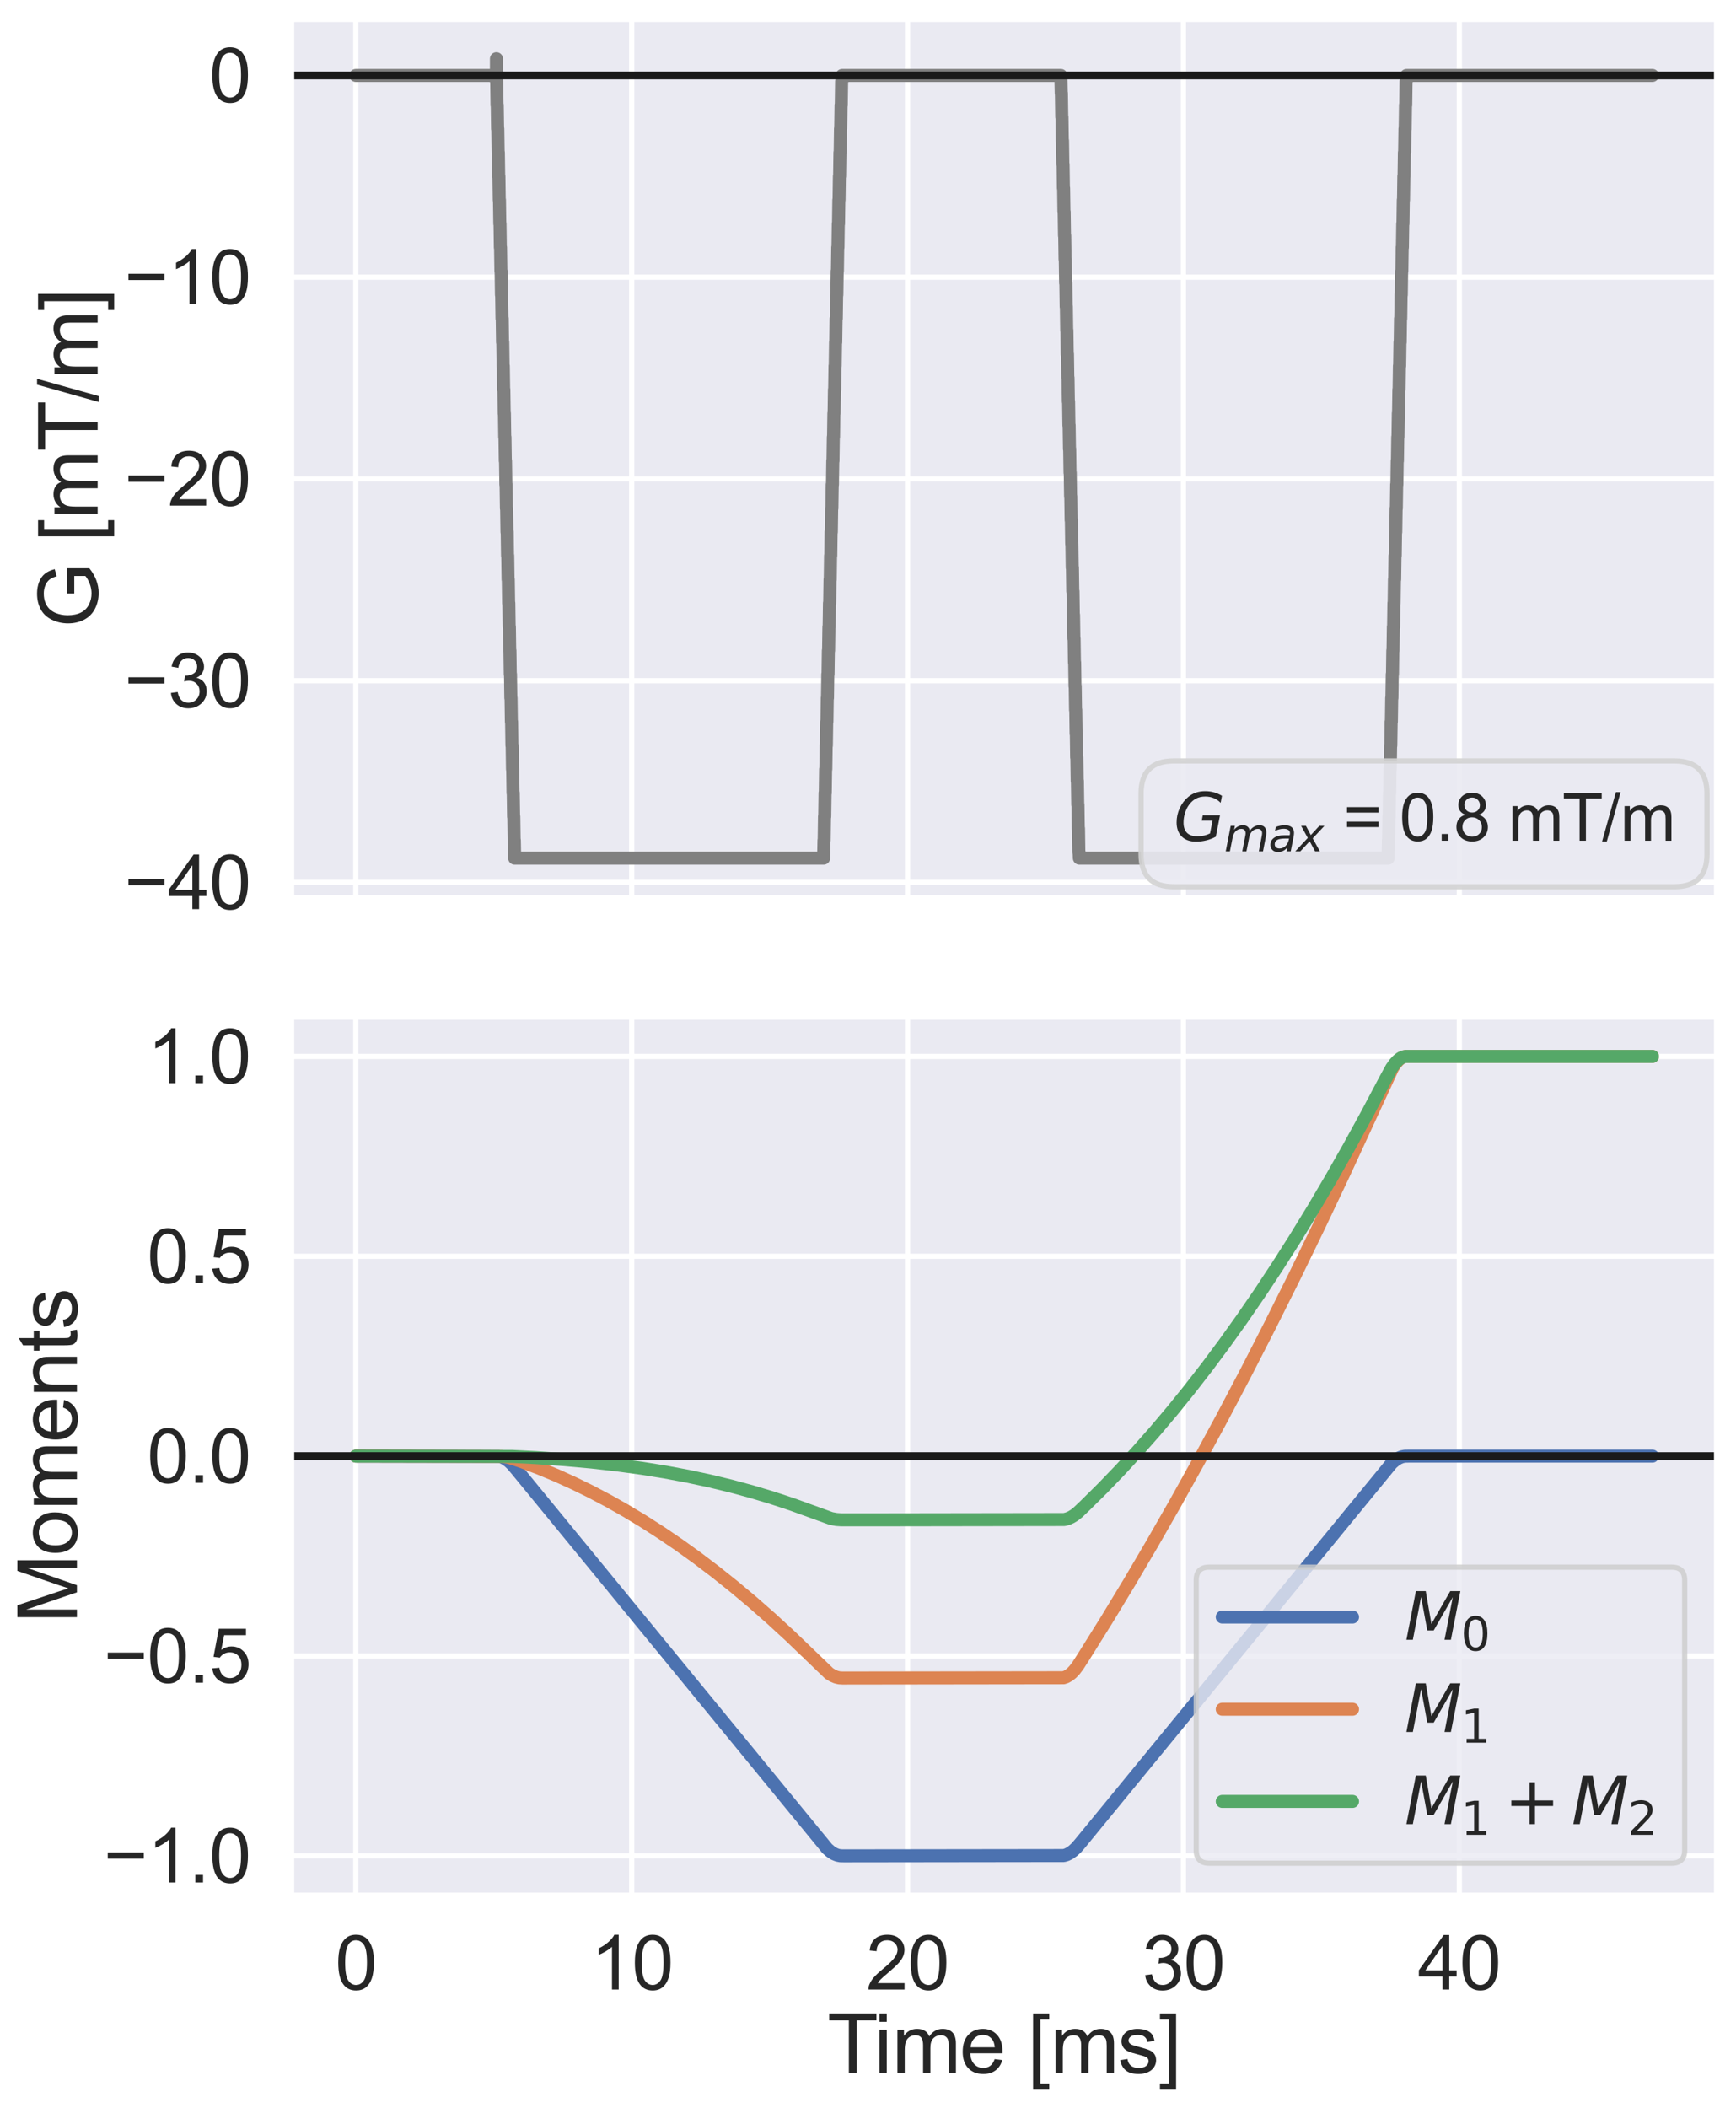 <?xml version="1.0" encoding="utf-8" standalone="no"?>
<!DOCTYPE svg PUBLIC "-//W3C//DTD SVG 1.1//EN"
  "http://www.w3.org/Graphics/SVG/1.1/DTD/svg11.dtd">
<svg xmlns:xlink="http://www.w3.org/1999/xlink" width="666.375pt" height="808.697pt" viewBox="0 0 666.375 808.697" xmlns="http://www.w3.org/2000/svg" version="1.1">
 <defs>
  <style type="text/css">*{stroke-linejoin: round; stroke-linecap: butt}</style>
 </defs>
 <g id="figure_1">
  <g id="patch_1">
   <path d="M 0 808.697 
L 666.375 808.697 
L 666.375 0 
L 0 0 
z
" style="fill: #ffffff"/>
  </g>
  <g id="axes_1">
   <g id="patch_2">
    <path d="M 111.692 344.552 
L 659.175 344.552 
L 659.175 7.2 
L 111.692 7.2 
z
" style="fill: #eaeaf2"/>
   </g>
   <g id="matplotlib.axis_1">
    <g id="xtick_1">
     <g id="line2d_1">
      <path d="M 136.577 344.552 
L 136.577 7.2 
" clip-path="url(#ped7abd6f7b)" style="fill: none; stroke: #ffffff; stroke-width: 2; stroke-linecap: round"/>
     </g>
    </g>
    <g id="xtick_2">
     <g id="line2d_2">
      <path d="M 242.476 344.552 
L 242.476 7.2 
" clip-path="url(#ped7abd6f7b)" style="fill: none; stroke: #ffffff; stroke-width: 2; stroke-linecap: round"/>
     </g>
    </g>
    <g id="xtick_3">
     <g id="line2d_3">
      <path d="M 348.374 344.552 
L 348.374 7.2 
" clip-path="url(#ped7abd6f7b)" style="fill: none; stroke: #ffffff; stroke-width: 2; stroke-linecap: round"/>
     </g>
    </g>
    <g id="xtick_4">
     <g id="line2d_4">
      <path d="M 454.272 344.552 
L 454.272 7.2 
" clip-path="url(#ped7abd6f7b)" style="fill: none; stroke: #ffffff; stroke-width: 2; stroke-linecap: round"/>
     </g>
    </g>
    <g id="xtick_5">
     <g id="line2d_5">
      <path d="M 560.171 344.552 
L 560.171 7.2 
" clip-path="url(#ped7abd6f7b)" style="fill: none; stroke: #ffffff; stroke-width: 2; stroke-linecap: round"/>
     </g>
    </g>
   </g>
   <g id="matplotlib.axis_2">
    <g id="ytick_1">
     <g id="line2d_6">
      <path d="M 111.692 338.531 
L 659.175 338.531 
" clip-path="url(#ped7abd6f7b)" style="fill: none; stroke: #ffffff; stroke-width: 2; stroke-linecap: round"/>
     </g>
     <g id="text_1">
      <!-- −40 -->
      <g style="fill: #262626" transform="translate(47.679 348.767) scale(0.286 -0.286)">
       <defs>
        <path id="ArialMT-2212" d="M 3381 1997 
L 356 1997 
L 356 2522 
L 3381 2522 
L 3381 1997 
z
" transform="scale(0.016)"/>
        <path id="ArialMT-34" d="M 2069 0 
L 2069 1097 
L 81 1097 
L 81 1613 
L 2172 4581 
L 2631 4581 
L 2631 1613 
L 3250 1613 
L 3250 1097 
L 2631 1097 
L 2631 0 
L 2069 0 
z
M 2069 1613 
L 2069 3678 
L 634 1613 
L 2069 1613 
z
" transform="scale(0.016)"/>
        <path id="ArialMT-30" d="M 266 2259 
Q 266 3072 433 3567 
Q 600 4063 929 4331 
Q 1259 4600 1759 4600 
Q 2128 4600 2406 4451 
Q 2684 4303 2865 4023 
Q 3047 3744 3150 3342 
Q 3253 2941 3253 2259 
Q 3253 1453 3087 958 
Q 2922 463 2592 192 
Q 2263 -78 1759 -78 
Q 1097 -78 719 397 
Q 266 969 266 2259 
z
M 844 2259 
Q 844 1131 1108 757 
Q 1372 384 1759 384 
Q 2147 384 2411 759 
Q 2675 1134 2675 2259 
Q 2675 3391 2411 3762 
Q 2147 4134 1753 4134 
Q 1366 4134 1134 3806 
Q 844 3388 844 2259 
z
" transform="scale(0.016)"/>
       </defs>
       <use xlink:href="#ArialMT-2212"/>
       <use xlink:href="#ArialMT-34" x="58.398"/>
       <use xlink:href="#ArialMT-30" x="114.014"/>
      </g>
     </g>
    </g>
    <g id="ytick_2">
     <g id="line2d_7">
      <path d="M 111.692 261.135 
L 659.175 261.135 
" clip-path="url(#ped7abd6f7b)" style="fill: none; stroke: #ffffff; stroke-width: 2; stroke-linecap: round"/>
     </g>
     <g id="text_2">
      <!-- −30 -->
      <g style="fill: #262626" transform="translate(47.679 271.37) scale(0.286 -0.286)">
       <defs>
        <path id="ArialMT-33" d="M 269 1209 
L 831 1284 
Q 928 806 1161 595 
Q 1394 384 1728 384 
Q 2125 384 2398 659 
Q 2672 934 2672 1341 
Q 2672 1728 2419 1979 
Q 2166 2231 1775 2231 
Q 1616 2231 1378 2169 
L 1441 2663 
Q 1497 2656 1531 2656 
Q 1891 2656 2178 2843 
Q 2466 3031 2466 3422 
Q 2466 3731 2256 3934 
Q 2047 4138 1716 4138 
Q 1388 4138 1169 3931 
Q 950 3725 888 3313 
L 325 3413 
Q 428 3978 793 4289 
Q 1159 4600 1703 4600 
Q 2078 4600 2393 4439 
Q 2709 4278 2876 4000 
Q 3044 3722 3044 3409 
Q 3044 3113 2884 2869 
Q 2725 2625 2413 2481 
Q 2819 2388 3044 2092 
Q 3269 1797 3269 1353 
Q 3269 753 2831 336 
Q 2394 -81 1725 -81 
Q 1122 -81 723 278 
Q 325 638 269 1209 
z
" transform="scale(0.016)"/>
       </defs>
       <use xlink:href="#ArialMT-2212"/>
       <use xlink:href="#ArialMT-33" x="58.398"/>
       <use xlink:href="#ArialMT-30" x="114.014"/>
      </g>
     </g>
    </g>
    <g id="ytick_3">
     <g id="line2d_8">
      <path d="M 111.692 183.738 
L 659.175 183.738 
" clip-path="url(#ped7abd6f7b)" style="fill: none; stroke: #ffffff; stroke-width: 2; stroke-linecap: round"/>
     </g>
     <g id="text_3">
      <!-- −20 -->
      <g style="fill: #262626" transform="translate(47.679 193.974) scale(0.286 -0.286)">
       <defs>
        <path id="ArialMT-32" d="M 3222 541 
L 3222 0 
L 194 0 
Q 188 203 259 391 
Q 375 700 629 1000 
Q 884 1300 1366 1694 
Q 2113 2306 2375 2664 
Q 2638 3022 2638 3341 
Q 2638 3675 2398 3904 
Q 2159 4134 1775 4134 
Q 1369 4134 1125 3890 
Q 881 3647 878 3216 
L 300 3275 
Q 359 3922 746 4261 
Q 1134 4600 1788 4600 
Q 2447 4600 2831 4234 
Q 3216 3869 3216 3328 
Q 3216 3053 3103 2787 
Q 2991 2522 2730 2228 
Q 2469 1934 1863 1422 
Q 1356 997 1212 845 
Q 1069 694 975 541 
L 3222 541 
z
" transform="scale(0.016)"/>
       </defs>
       <use xlink:href="#ArialMT-2212"/>
       <use xlink:href="#ArialMT-32" x="58.398"/>
       <use xlink:href="#ArialMT-30" x="114.014"/>
      </g>
     </g>
    </g>
    <g id="ytick_4">
     <g id="line2d_9">
      <path d="M 111.692 106.342 
L 659.175 106.342 
" clip-path="url(#ped7abd6f7b)" style="fill: none; stroke: #ffffff; stroke-width: 2; stroke-linecap: round"/>
     </g>
     <g id="text_4">
      <!-- −10 -->
      <g style="fill: #262626" transform="translate(47.679 116.578) scale(0.286 -0.286)">
       <defs>
        <path id="ArialMT-31" d="M 2384 0 
L 1822 0 
L 1822 3584 
Q 1619 3391 1289 3197 
Q 959 3003 697 2906 
L 697 3450 
Q 1169 3672 1522 3987 
Q 1875 4303 2022 4600 
L 2384 4600 
L 2384 0 
z
" transform="scale(0.016)"/>
       </defs>
       <use xlink:href="#ArialMT-2212"/>
       <use xlink:href="#ArialMT-31" x="58.398"/>
       <use xlink:href="#ArialMT-30" x="114.014"/>
      </g>
     </g>
    </g>
    <g id="ytick_5">
     <g id="line2d_10">
      <path d="M 111.692 28.946 
L 659.175 28.946 
" clip-path="url(#ped7abd6f7b)" style="fill: none; stroke: #ffffff; stroke-width: 2; stroke-linecap: round"/>
     </g>
     <g id="text_5">
      <!-- 0 -->
      <g style="fill: #262626" transform="translate(80.287 39.182) scale(0.286 -0.286)">
       <use xlink:href="#ArialMT-30"/>
      </g>
     </g>
    </g>
    <g id="text_6">
     <!-- G [mT/m] -->
     <g style="fill: #262626" transform="translate(37.478 240.862) rotate(-90) scale(0.312 -0.312)">
      <defs>
       <path id="ArialMT-47" d="M 2638 1797 
L 2638 2334 
L 4578 2338 
L 4578 638 
Q 4131 281 3656 101 
Q 3181 -78 2681 -78 
Q 2006 -78 1454 211 
Q 903 500 622 1047 
Q 341 1594 341 2269 
Q 341 2938 620 3517 
Q 900 4097 1425 4378 
Q 1950 4659 2634 4659 
Q 3131 4659 3532 4498 
Q 3934 4338 4162 4050 
Q 4391 3763 4509 3300 
L 3963 3150 
Q 3859 3500 3706 3700 
Q 3553 3900 3268 4020 
Q 2984 4141 2638 4141 
Q 2222 4141 1919 4014 
Q 1616 3888 1430 3681 
Q 1244 3475 1141 3228 
Q 966 2803 966 2306 
Q 966 1694 1177 1281 
Q 1388 869 1791 669 
Q 2194 469 2647 469 
Q 3041 469 3416 620 
Q 3791 772 3984 944 
L 3984 1797 
L 2638 1797 
z
" transform="scale(0.016)"/>
       <path id="ArialMT-20" transform="scale(0.016)"/>
       <path id="ArialMT-5b" d="M 434 -1272 
L 434 4581 
L 1675 4581 
L 1675 4116 
L 997 4116 
L 997 -806 
L 1675 -806 
L 1675 -1272 
L 434 -1272 
z
" transform="scale(0.016)"/>
       <path id="ArialMT-6d" d="M 422 0 
L 422 3319 
L 925 3319 
L 925 2853 
Q 1081 3097 1340 3245 
Q 1600 3394 1931 3394 
Q 2300 3394 2536 3241 
Q 2772 3088 2869 2813 
Q 3263 3394 3894 3394 
Q 4388 3394 4653 3120 
Q 4919 2847 4919 2278 
L 4919 0 
L 4359 0 
L 4359 2091 
Q 4359 2428 4304 2576 
Q 4250 2725 4106 2815 
Q 3963 2906 3769 2906 
Q 3419 2906 3187 2673 
Q 2956 2441 2956 1928 
L 2956 0 
L 2394 0 
L 2394 2156 
Q 2394 2531 2256 2718 
Q 2119 2906 1806 2906 
Q 1569 2906 1367 2781 
Q 1166 2656 1075 2415 
Q 984 2175 984 1722 
L 984 0 
L 422 0 
z
" transform="scale(0.016)"/>
       <path id="ArialMT-54" d="M 1659 0 
L 1659 4041 
L 150 4041 
L 150 4581 
L 3781 4581 
L 3781 4041 
L 2266 4041 
L 2266 0 
L 1659 0 
z
" transform="scale(0.016)"/>
       <path id="ArialMT-2f" d="M 0 -78 
L 1328 4659 
L 1778 4659 
L 453 -78 
L 0 -78 
z
" transform="scale(0.016)"/>
       <path id="ArialMT-5d" d="M 1363 -1272 
L 122 -1272 
L 122 -806 
L 800 -806 
L 800 4116 
L 122 4116 
L 122 4581 
L 1363 4581 
L 1363 -1272 
z
" transform="scale(0.016)"/>
      </defs>
      <use xlink:href="#ArialMT-47"/>
      <use xlink:href="#ArialMT-20" x="77.783"/>
      <use xlink:href="#ArialMT-5b" x="105.566"/>
      <use xlink:href="#ArialMT-6d" x="133.35"/>
      <use xlink:href="#ArialMT-54" x="216.65"/>
      <use xlink:href="#ArialMT-2f" x="277.734"/>
      <use xlink:href="#ArialMT-6d" x="305.518"/>
      <use xlink:href="#ArialMT-5d" x="388.818"/>
     </g>
    </g>
   </g>
   <g id="line2d_11">
    <path d="M 136.577 28.946 
L 190.543 28.946 
L 190.554 22.534 
L 190.564 31.221 
L 190.649 31.221 
L 190.659 31.221 
L 190.787 40.32 
L 190.871 40.32 
L 190.998 49.419 
L 191.083 49.419 
L 191.21 58.518 
L 191.295 58.518 
L 191.422 67.617 
L 191.507 67.617 
L 191.634 76.717 
L 191.718 76.717 
L 191.846 85.816 
L 191.93 85.816 
L 192.057 94.915 
L 192.142 94.915 
L 192.269 104.014 
L 192.354 104.014 
L 192.481 113.113 
L 192.566 113.113 
L 192.693 122.212 
L 192.777 122.212 
L 192.905 131.311 
L 192.989 131.311 
L 193.116 140.411 
L 193.201 140.411 
L 193.328 149.51 
L 193.413 149.51 
L 193.54 158.609 
L 193.625 158.609 
L 193.752 167.708 
L 193.836 167.708 
L 193.963 176.807 
L 194.048 176.807 
L 194.175 185.906 
L 194.26 185.906 
L 194.387 195.005 
L 194.472 195.005 
L 194.599 204.105 
L 194.684 204.105 
L 194.811 213.204 
L 194.895 213.204 
L 195.022 222.303 
L 195.107 222.303 
L 195.234 231.402 
L 195.319 231.402 
L 195.446 240.501 
L 195.531 240.501 
L 195.658 249.6 
L 195.743 249.6 
L 195.87 258.7 
L 195.954 258.7 
L 196.081 267.799 
L 196.166 267.799 
L 196.293 276.898 
L 196.378 276.898 
L 196.505 285.997 
L 196.59 285.997 
L 196.717 295.096 
L 196.802 295.096 
L 196.929 304.195 
L 197.013 304.195 
L 197.14 313.294 
L 197.225 313.294 
L 197.352 322.394 
L 197.437 322.394 
L 197.553 329.218 
L 316.149 329.218 
L 316.287 322.394 
L 316.361 322.394 
L 316.488 313.294 
L 316.573 313.294 
L 316.7 304.195 
L 316.784 304.195 
L 316.912 295.096 
L 316.996 295.096 
L 317.123 285.997 
L 317.208 285.997 
L 317.335 276.898 
L 317.42 276.898 
L 317.547 267.799 
L 317.632 267.799 
L 317.759 258.699 
L 317.843 258.699 
L 317.97 249.6 
L 318.055 249.6 
L 318.182 240.501 
L 318.267 240.501 
L 318.394 231.402 
L 318.479 231.402 
L 318.606 222.303 
L 318.691 222.303 
L 318.818 213.204 
L 318.902 213.204 
L 319.029 204.105 
L 319.114 204.105 
L 319.241 195.005 
L 319.326 195.005 
L 319.453 185.906 
L 319.538 185.906 
L 319.665 176.807 
L 319.75 176.807 
L 319.877 167.708 
L 319.961 167.708 
L 320.088 158.609 
L 320.173 158.609 
L 320.3 149.51 
L 320.385 149.51 
L 320.512 140.411 
L 320.597 140.411 
L 320.724 131.311 
L 320.809 131.311 
L 320.936 122.212 
L 321.02 122.212 
L 321.147 113.113 
L 321.232 113.113 
L 321.359 104.014 
L 321.444 104.014 
L 321.571 94.915 
L 321.656 94.915 
L 321.783 85.816 
L 321.868 85.816 
L 321.995 76.716 
L 322.079 76.716 
L 322.206 67.617 
L 322.291 67.617 
L 322.418 58.518 
L 322.503 58.518 
L 322.63 49.419 
L 322.715 49.419 
L 322.842 40.32 
L 322.927 40.32 
L 323.054 31.221 
L 323.138 31.221 
L 323.255 28.946 
L 407.222 28.946 
L 407.359 35.77 
L 407.433 35.77 
L 407.561 44.87 
L 407.645 44.87 
L 407.772 53.969 
L 407.857 53.969 
L 407.984 63.068 
L 408.069 63.068 
L 408.196 72.167 
L 408.281 72.167 
L 408.408 81.266 
L 408.492 81.266 
L 408.62 90.365 
L 408.704 90.365 
L 408.831 99.464 
L 408.916 99.464 
L 409.043 108.564 
L 409.128 108.564 
L 409.255 117.663 
L 409.34 117.663 
L 409.467 126.762 
L 409.551 126.762 
L 409.678 135.861 
L 409.763 135.861 
L 409.89 144.96 
L 409.975 144.96 
L 410.102 154.059 
L 410.187 154.059 
L 410.314 163.158 
L 410.399 163.158 
L 410.526 172.258 
L 410.61 172.258 
L 410.737 181.357 
L 410.822 181.357 
L 410.949 190.456 
L 411.034 190.456 
L 411.161 199.555 
L 411.246 199.555 
L 411.373 208.654 
L 411.458 208.654 
L 411.585 217.753 
L 411.669 217.753 
L 411.796 226.852 
L 411.881 226.852 
L 412.008 235.952 
L 412.093 235.952 
L 412.22 245.051 
L 412.305 245.051 
L 412.432 254.15 
L 412.517 254.15 
L 412.644 263.249 
L 412.728 263.249 
L 412.855 272.348 
L 412.94 272.348 
L 413.067 281.447 
L 413.152 281.447 
L 413.279 290.547 
L 413.364 290.547 
L 413.491 299.646 
L 413.576 299.646 
L 413.703 308.745 
L 413.787 308.745 
L 413.914 317.844 
L 413.999 317.844 
L 414.126 326.943 
L 414.211 326.943 
L 414.327 329.218 
L 532.817 329.218 
L 532.955 322.394 
L 533.029 322.394 
L 533.156 313.294 
L 533.241 313.294 
L 533.368 304.195 
L 533.453 304.195 
L 533.58 295.096 
L 533.664 295.096 
L 533.791 285.997 
L 533.876 285.997 
L 534.003 276.898 
L 534.088 276.898 
L 534.215 267.799 
L 534.3 267.799 
L 534.427 258.699 
L 534.512 258.699 
L 534.639 249.6 
L 534.723 249.6 
L 534.85 240.501 
L 534.935 240.501 
L 535.062 231.402 
L 535.147 231.402 
L 535.274 222.303 
L 535.359 222.303 
L 535.486 213.204 
L 535.57 213.204 
L 535.698 204.105 
L 535.782 204.105 
L 535.909 195.005 
L 535.994 195.005 
L 536.121 185.906 
L 536.206 185.906 
L 536.333 176.807 
L 536.418 176.807 
L 536.545 167.708 
L 536.629 167.708 
L 536.757 158.609 
L 536.841 158.609 
L 536.968 149.51 
L 537.053 149.51 
L 537.18 140.411 
L 537.265 140.411 
L 537.392 131.311 
L 537.477 131.311 
L 537.604 122.212 
L 537.688 122.212 
L 537.816 113.113 
L 537.9 113.113 
L 538.027 104.014 
L 538.112 104.014 
L 538.239 94.915 
L 538.324 94.915 
L 538.451 85.816 
L 538.536 85.816 
L 538.663 76.716 
L 538.747 76.716 
L 538.875 67.617 
L 538.959 67.617 
L 539.086 58.518 
L 539.171 58.518 
L 539.298 49.419 
L 539.383 49.419 
L 539.51 40.32 
L 539.595 40.32 
L 539.722 31.221 
L 539.796 31.221 
L 539.912 28.946 
L 634.289 28.946 
L 634.289 28.946 
" clip-path="url(#ped7abd6f7b)" style="fill: none; stroke: #808080; stroke-width: 5; stroke-linecap: round"/>
   </g>
   <g id="line2d_12">
    <path d="M 111.692 28.946 
L 659.175 28.946 
" clip-path="url(#ped7abd6f7b)" style="fill: none; stroke: #1a1a1a; stroke-width: 3; stroke-linecap: round"/>
   </g>
   <g id="patch_3">
    <path d="M 111.692 344.552 
L 111.692 7.2 
" style="fill: none; stroke: #ffffff; stroke-width: 2.5; stroke-linejoin: miter; stroke-linecap: square"/>
   </g>
   <g id="patch_4">
    <path d="M 659.175 344.552 
L 659.175 7.2 
" style="fill: none; stroke: #ffffff; stroke-width: 2.5; stroke-linejoin: miter; stroke-linecap: square"/>
   </g>
   <g id="patch_5">
    <path d="M 111.692 344.552 
L 659.175 344.552 
" style="fill: none; stroke: #ffffff; stroke-width: 2.5; stroke-linejoin: miter; stroke-linecap: square"/>
   </g>
   <g id="patch_6">
    <path d="M 111.692 7.2 
L 659.175 7.2 
" style="fill: none; stroke: #ffffff; stroke-width: 2.5; stroke-linejoin: miter; stroke-linecap: square"/>
   </g>
   <g id="text_7">
    <g id="patch_7">
     <path d="M 450.5 340.184 
L 642.75 340.184 
Q 655.25 340.184 655.25 327.684 
L 655.25 304.434 
Q 655.25 291.934 642.75 291.934 
L 450.5 291.934 
Q 438 291.934 438 304.434 
L 438 327.684 
Q 438 340.184 450.5 340.184 
z
" style="fill: #eaeaf2; opacity: 0.9; stroke: #d3d3d3; stroke-width: 2; stroke-linejoin: miter"/>
    </g>
    <!-- $G_{max}$ = 0.8 mT/m -->
    <g style="fill: #262626" transform="translate(450.5 322.716) scale(0.25 -0.25)">
     <defs>
      <path id="DejaVuSans-Oblique-47" d="M 3494 697 
L 3738 1919 
L 2700 1919 
L 2797 2438 
L 4453 2438 
L 4050 384 
Q 3634 156 3143 32 
Q 2653 -91 2156 -91 
Q 1278 -91 783 396 
Q 288 884 288 1753 
Q 288 2475 589 3126 
Q 891 3778 1422 4213 
Q 1756 4484 2153 4617 
Q 2550 4750 3034 4750 
Q 3472 4750 3873 4639 
Q 4275 4528 4641 4306 
L 4513 3634 
Q 4231 3928 3853 4083 
Q 3475 4238 3047 4238 
Q 2550 4238 2172 4048 
Q 1794 3859 1497 3463 
Q 1244 3125 1098 2667 
Q 953 2209 953 1734 
Q 953 1081 1287 751 
Q 1622 422 2284 422 
Q 2616 422 2925 492 
Q 3234 563 3494 697 
z
" transform="scale(0.016)"/>
      <path id="DejaVuSans-Oblique-6d" d="M 5747 2113 
L 5338 0 
L 4763 0 
L 5166 2094 
Q 5191 2228 5203 2325 
Q 5216 2422 5216 2491 
Q 5216 2772 5059 2928 
Q 4903 3084 4622 3084 
Q 4203 3084 3875 2770 
Q 3547 2456 3450 1953 
L 3066 0 
L 2491 0 
L 2900 2094 
Q 2925 2209 2937 2307 
Q 2950 2406 2950 2484 
Q 2950 2769 2794 2926 
Q 2638 3084 2363 3084 
Q 1938 3084 1609 2770 
Q 1281 2456 1184 1953 
L 800 0 
L 225 0 
L 909 3500 
L 1484 3500 
L 1375 2956 
Q 1609 3263 1923 3423 
Q 2238 3584 2597 3584 
Q 2978 3584 3223 3384 
Q 3469 3184 3519 2828 
Q 3781 3197 4126 3390 
Q 4472 3584 4856 3584 
Q 5306 3584 5551 3325 
Q 5797 3066 5797 2591 
Q 5797 2488 5784 2364 
Q 5772 2241 5747 2113 
z
" transform="scale(0.016)"/>
      <path id="DejaVuSans-Oblique-61" d="M 3438 1997 
L 3047 0 
L 2472 0 
L 2578 531 
Q 2325 219 2001 64 
Q 1678 -91 1281 -91 
Q 834 -91 548 182 
Q 263 456 263 884 
Q 263 1497 752 1853 
Q 1241 2209 2100 2209 
L 2900 2209 
L 2931 2363 
Q 2938 2388 2941 2417 
Q 2944 2447 2944 2509 
Q 2944 2788 2717 2942 
Q 2491 3097 2081 3097 
Q 1800 3097 1504 3025 
Q 1209 2953 897 2809 
L 997 3341 
Q 1322 3463 1633 3523 
Q 1944 3584 2234 3584 
Q 2853 3584 3176 3315 
Q 3500 3047 3500 2534 
Q 3500 2431 3484 2292 
Q 3469 2153 3438 1997 
z
M 2816 1759 
L 2241 1759 
Q 1534 1759 1195 1570 
Q 856 1381 856 984 
Q 856 709 1029 553 
Q 1203 397 1509 397 
Q 1978 397 2328 733 
Q 2678 1069 2791 1631 
L 2816 1759 
z
" transform="scale(0.016)"/>
      <path id="DejaVuSans-Oblique-78" d="M 3841 3500 
L 2234 1784 
L 3219 0 
L 2559 0 
L 1819 1388 
L 531 0 
L -166 0 
L 1556 1844 
L 641 3500 
L 1300 3500 
L 1972 2234 
L 3144 3500 
L 3841 3500 
z
" transform="scale(0.016)"/>
      <path id="ArialMT-3d" d="M 3381 2694 
L 356 2694 
L 356 3219 
L 3381 3219 
L 3381 2694 
z
M 3381 1303 
L 356 1303 
L 356 1828 
L 3381 1828 
L 3381 1303 
z
" transform="scale(0.016)"/>
      <path id="ArialMT-2e" d="M 581 0 
L 581 641 
L 1222 641 
L 1222 0 
L 581 0 
z
" transform="scale(0.016)"/>
      <path id="ArialMT-38" d="M 1131 2484 
Q 781 2613 612 2850 
Q 444 3088 444 3419 
Q 444 3919 803 4259 
Q 1163 4600 1759 4600 
Q 2359 4600 2725 4251 
Q 3091 3903 3091 3403 
Q 3091 3084 2923 2848 
Q 2756 2613 2416 2484 
Q 2838 2347 3058 2040 
Q 3278 1734 3278 1309 
Q 3278 722 2862 322 
Q 2447 -78 1769 -78 
Q 1091 -78 675 323 
Q 259 725 259 1325 
Q 259 1772 486 2073 
Q 713 2375 1131 2484 
z
M 1019 3438 
Q 1019 3113 1228 2906 
Q 1438 2700 1772 2700 
Q 2097 2700 2305 2904 
Q 2513 3109 2513 3406 
Q 2513 3716 2298 3927 
Q 2084 4138 1766 4138 
Q 1444 4138 1231 3931 
Q 1019 3725 1019 3438 
z
M 838 1322 
Q 838 1081 952 856 
Q 1066 631 1291 507 
Q 1516 384 1775 384 
Q 2178 384 2440 643 
Q 2703 903 2703 1303 
Q 2703 1709 2433 1975 
Q 2163 2241 1756 2241 
Q 1359 2241 1098 1978 
Q 838 1716 838 1322 
z
" transform="scale(0.016)"/>
     </defs>
     <use xlink:href="#DejaVuSans-Oblique-47" transform="translate(0 0.781)"/>
     <use xlink:href="#DejaVuSans-Oblique-6d" transform="translate(77.49 -15.625) scale(0.7)"/>
     <use xlink:href="#DejaVuSans-Oblique-61" transform="translate(145.679 -15.625) scale(0.7)"/>
     <use xlink:href="#DejaVuSans-Oblique-78" transform="translate(188.574 -15.625) scale(0.7)"/>
     <use xlink:href="#ArialMT-20" transform="translate(232.734 0.781)"/>
     <use xlink:href="#ArialMT-3d" transform="translate(260.518 0.781)"/>
     <use xlink:href="#ArialMT-20" transform="translate(318.916 0.781)"/>
     <use xlink:href="#ArialMT-30" transform="translate(346.699 0.781)"/>
     <use xlink:href="#ArialMT-2e" transform="translate(402.314 0.781)"/>
     <use xlink:href="#ArialMT-38" transform="translate(430.098 0.781)"/>
     <use xlink:href="#ArialMT-20" transform="translate(485.713 0.781)"/>
     <use xlink:href="#ArialMT-6d" transform="translate(513.496 0.781)"/>
     <use xlink:href="#ArialMT-54" transform="translate(596.797 0.781)"/>
     <use xlink:href="#ArialMT-2f" transform="translate(657.881 0.781)"/>
     <use xlink:href="#ArialMT-6d" transform="translate(685.664 0.781)"/>
    </g>
   </g>
  </g>
  <g id="axes_2">
   <g id="patch_8">
    <path d="M 111.692 727.308 
L 659.175 727.308 
L 659.175 389.956 
L 111.692 389.956 
z
" style="fill: #eaeaf2"/>
   </g>
   <g id="matplotlib.axis_3">
    <g id="xtick_6">
     <g id="line2d_13">
      <path d="M 136.577 727.308 
L 136.577 389.956 
" clip-path="url(#p2990e1c575)" style="fill: none; stroke: #ffffff; stroke-width: 2; stroke-linecap: round"/>
     </g>
     <g id="text_8">
      <!-- 0 -->
      <g style="fill: #262626" transform="translate(128.625 763.279) scale(0.286 -0.286)">
       <use xlink:href="#ArialMT-30"/>
      </g>
     </g>
    </g>
    <g id="xtick_7">
     <g id="line2d_14">
      <path d="M 242.476 727.308 
L 242.476 389.956 
" clip-path="url(#p2990e1c575)" style="fill: none; stroke: #ffffff; stroke-width: 2; stroke-linecap: round"/>
     </g>
     <g id="text_9">
      <!-- 10 -->
      <g style="fill: #262626" transform="translate(226.571 763.279) scale(0.286 -0.286)">
       <use xlink:href="#ArialMT-31"/>
       <use xlink:href="#ArialMT-30" x="55.615"/>
      </g>
     </g>
    </g>
    <g id="xtick_8">
     <g id="line2d_15">
      <path d="M 348.374 727.308 
L 348.374 389.956 
" clip-path="url(#p2990e1c575)" style="fill: none; stroke: #ffffff; stroke-width: 2; stroke-linecap: round"/>
     </g>
     <g id="text_10">
      <!-- 20 -->
      <g style="fill: #262626" transform="translate(332.47 763.279) scale(0.286 -0.286)">
       <use xlink:href="#ArialMT-32"/>
       <use xlink:href="#ArialMT-30" x="55.615"/>
      </g>
     </g>
    </g>
    <g id="xtick_9">
     <g id="line2d_16">
      <path d="M 454.272 727.308 
L 454.272 389.956 
" clip-path="url(#p2990e1c575)" style="fill: none; stroke: #ffffff; stroke-width: 2; stroke-linecap: round"/>
     </g>
     <g id="text_11">
      <!-- 30 -->
      <g style="fill: #262626" transform="translate(438.368 763.279) scale(0.286 -0.286)">
       <use xlink:href="#ArialMT-33"/>
       <use xlink:href="#ArialMT-30" x="55.615"/>
      </g>
     </g>
    </g>
    <g id="xtick_10">
     <g id="line2d_17">
      <path d="M 560.171 727.308 
L 560.171 389.956 
" clip-path="url(#p2990e1c575)" style="fill: none; stroke: #ffffff; stroke-width: 2; stroke-linecap: round"/>
     </g>
     <g id="text_12">
      <!-- 40 -->
      <g style="fill: #262626" transform="translate(544.266 763.279) scale(0.286 -0.286)">
       <use xlink:href="#ArialMT-34"/>
       <use xlink:href="#ArialMT-30" x="55.615"/>
      </g>
     </g>
    </g>
    <g id="text_13">
     <!-- Time [ms] -->
     <g style="fill: #262626" transform="translate(317.558 795.296) scale(0.312 -0.312)">
      <defs>
       <path id="ArialMT-69" d="M 425 3934 
L 425 4581 
L 988 4581 
L 988 3934 
L 425 3934 
z
M 425 0 
L 425 3319 
L 988 3319 
L 988 0 
L 425 0 
z
" transform="scale(0.016)"/>
       <path id="ArialMT-65" d="M 2694 1069 
L 3275 997 
Q 3138 488 2766 206 
Q 2394 -75 1816 -75 
Q 1088 -75 661 373 
Q 234 822 234 1631 
Q 234 2469 665 2931 
Q 1097 3394 1784 3394 
Q 2450 3394 2872 2941 
Q 3294 2488 3294 1666 
Q 3294 1616 3291 1516 
L 816 1516 
Q 847 969 1125 678 
Q 1403 388 1819 388 
Q 2128 388 2347 550 
Q 2566 713 2694 1069 
z
M 847 1978 
L 2700 1978 
Q 2663 2397 2488 2606 
Q 2219 2931 1791 2931 
Q 1403 2931 1139 2672 
Q 875 2413 847 1978 
z
" transform="scale(0.016)"/>
       <path id="ArialMT-73" d="M 197 991 
L 753 1078 
Q 800 744 1014 566 
Q 1228 388 1613 388 
Q 2000 388 2187 545 
Q 2375 703 2375 916 
Q 2375 1106 2209 1216 
Q 2094 1291 1634 1406 
Q 1016 1563 777 1677 
Q 538 1791 414 1992 
Q 291 2194 291 2438 
Q 291 2659 392 2848 
Q 494 3038 669 3163 
Q 800 3259 1026 3326 
Q 1253 3394 1513 3394 
Q 1903 3394 2198 3281 
Q 2494 3169 2634 2976 
Q 2775 2784 2828 2463 
L 2278 2388 
Q 2241 2644 2061 2787 
Q 1881 2931 1553 2931 
Q 1166 2931 1000 2803 
Q 834 2675 834 2503 
Q 834 2394 903 2306 
Q 972 2216 1119 2156 
Q 1203 2125 1616 2013 
Q 2213 1853 2448 1751 
Q 2684 1650 2818 1456 
Q 2953 1263 2953 975 
Q 2953 694 2789 445 
Q 2625 197 2315 61 
Q 2006 -75 1616 -75 
Q 969 -75 630 194 
Q 291 463 197 991 
z
" transform="scale(0.016)"/>
      </defs>
      <use xlink:href="#ArialMT-54"/>
      <use xlink:href="#ArialMT-69" x="57.334"/>
      <use xlink:href="#ArialMT-6d" x="79.551"/>
      <use xlink:href="#ArialMT-65" x="162.852"/>
      <use xlink:href="#ArialMT-20" x="218.467"/>
      <use xlink:href="#ArialMT-5b" x="246.25"/>
      <use xlink:href="#ArialMT-6d" x="274.033"/>
      <use xlink:href="#ArialMT-73" x="357.334"/>
      <use xlink:href="#ArialMT-5d" x="407.334"/>
     </g>
    </g>
   </g>
   <g id="matplotlib.axis_4">
    <g id="ytick_6">
     <g id="line2d_18">
      <path d="M 111.692 711.974 
L 659.175 711.974 
" clip-path="url(#p2990e1c575)" style="fill: none; stroke: #ffffff; stroke-width: 2; stroke-linecap: round"/>
     </g>
     <g id="text_14">
      <!-- −1.0 -->
      <g style="fill: #262626" transform="translate(39.733 722.209) scale(0.286 -0.286)">
       <use xlink:href="#ArialMT-2212"/>
       <use xlink:href="#ArialMT-31" x="58.398"/>
       <use xlink:href="#ArialMT-2e" x="114.014"/>
       <use xlink:href="#ArialMT-30" x="141.797"/>
      </g>
     </g>
    </g>
    <g id="ytick_7">
     <g id="line2d_19">
      <path d="M 111.692 635.303 
L 659.175 635.303 
" clip-path="url(#p2990e1c575)" style="fill: none; stroke: #ffffff; stroke-width: 2; stroke-linecap: round"/>
     </g>
     <g id="text_15">
      <!-- −0.5 -->
      <g style="fill: #262626" transform="translate(39.733 645.539) scale(0.286 -0.286)">
       <defs>
        <path id="ArialMT-35" d="M 266 1200 
L 856 1250 
Q 922 819 1161 601 
Q 1400 384 1738 384 
Q 2144 384 2425 690 
Q 2706 997 2706 1503 
Q 2706 1984 2436 2262 
Q 2166 2541 1728 2541 
Q 1456 2541 1237 2417 
Q 1019 2294 894 2097 
L 366 2166 
L 809 4519 
L 3088 4519 
L 3088 3981 
L 1259 3981 
L 1013 2750 
Q 1425 3038 1878 3038 
Q 2478 3038 2890 2622 
Q 3303 2206 3303 1553 
Q 3303 931 2941 478 
Q 2500 -78 1738 -78 
Q 1113 -78 717 272 
Q 322 622 266 1200 
z
" transform="scale(0.016)"/>
       </defs>
       <use xlink:href="#ArialMT-2212"/>
       <use xlink:href="#ArialMT-30" x="58.398"/>
       <use xlink:href="#ArialMT-2e" x="114.014"/>
       <use xlink:href="#ArialMT-35" x="141.797"/>
      </g>
     </g>
    </g>
    <g id="ytick_8">
     <g id="line2d_20">
      <path d="M 111.692 558.632 
L 659.175 558.632 
" clip-path="url(#p2990e1c575)" style="fill: none; stroke: #ffffff; stroke-width: 2; stroke-linecap: round"/>
     </g>
     <g id="text_16">
      <!-- 0.0 -->
      <g style="fill: #262626" transform="translate(56.438 568.868) scale(0.286 -0.286)">
       <use xlink:href="#ArialMT-30"/>
       <use xlink:href="#ArialMT-2e" x="55.615"/>
       <use xlink:href="#ArialMT-30" x="83.398"/>
      </g>
     </g>
    </g>
    <g id="ytick_9">
     <g id="line2d_21">
      <path d="M 111.692 481.961 
L 659.175 481.961 
" clip-path="url(#p2990e1c575)" style="fill: none; stroke: #ffffff; stroke-width: 2; stroke-linecap: round"/>
     </g>
     <g id="text_17">
      <!-- 0.5 -->
      <g style="fill: #262626" transform="translate(56.438 492.197) scale(0.286 -0.286)">
       <use xlink:href="#ArialMT-30"/>
       <use xlink:href="#ArialMT-2e" x="55.615"/>
       <use xlink:href="#ArialMT-35" x="83.398"/>
      </g>
     </g>
    </g>
    <g id="ytick_10">
     <g id="line2d_22">
      <path d="M 111.692 405.29 
L 659.175 405.29 
" clip-path="url(#p2990e1c575)" style="fill: none; stroke: #ffffff; stroke-width: 2; stroke-linecap: round"/>
     </g>
     <g id="text_18">
      <!-- 1.0 -->
      <g style="fill: #262626" transform="translate(56.438 415.526) scale(0.286 -0.286)">
       <use xlink:href="#ArialMT-31"/>
       <use xlink:href="#ArialMT-2e" x="55.615"/>
       <use xlink:href="#ArialMT-30" x="83.398"/>
      </g>
     </g>
    </g>
    <g id="text_19">
     <!-- Moments -->
     <g style="fill: #262626" transform="translate(29.532 622.78) rotate(-90) scale(0.312 -0.312)">
      <defs>
       <path id="ArialMT-4d" d="M 475 0 
L 475 4581 
L 1388 4581 
L 2472 1338 
Q 2622 884 2691 659 
Q 2769 909 2934 1394 
L 4031 4581 
L 4847 4581 
L 4847 0 
L 4263 0 
L 4263 3834 
L 2931 0 
L 2384 0 
L 1059 3900 
L 1059 0 
L 475 0 
z
" transform="scale(0.016)"/>
       <path id="ArialMT-6f" d="M 213 1659 
Q 213 2581 725 3025 
Q 1153 3394 1769 3394 
Q 2453 3394 2887 2945 
Q 3322 2497 3322 1706 
Q 3322 1066 3130 698 
Q 2938 331 2570 128 
Q 2203 -75 1769 -75 
Q 1072 -75 642 372 
Q 213 819 213 1659 
z
M 791 1659 
Q 791 1022 1069 705 
Q 1347 388 1769 388 
Q 2188 388 2466 706 
Q 2744 1025 2744 1678 
Q 2744 2294 2464 2611 
Q 2184 2928 1769 2928 
Q 1347 2928 1069 2612 
Q 791 2297 791 1659 
z
" transform="scale(0.016)"/>
       <path id="ArialMT-6e" d="M 422 0 
L 422 3319 
L 928 3319 
L 928 2847 
Q 1294 3394 1984 3394 
Q 2284 3394 2536 3286 
Q 2788 3178 2913 3003 
Q 3038 2828 3088 2588 
Q 3119 2431 3119 2041 
L 3119 0 
L 2556 0 
L 2556 2019 
Q 2556 2363 2490 2533 
Q 2425 2703 2258 2804 
Q 2091 2906 1866 2906 
Q 1506 2906 1245 2678 
Q 984 2450 984 1813 
L 984 0 
L 422 0 
z
" transform="scale(0.016)"/>
       <path id="ArialMT-74" d="M 1650 503 
L 1731 6 
Q 1494 -44 1306 -44 
Q 1000 -44 831 53 
Q 663 150 594 308 
Q 525 466 525 972 
L 525 2881 
L 113 2881 
L 113 3319 
L 525 3319 
L 525 4141 
L 1084 4478 
L 1084 3319 
L 1650 3319 
L 1650 2881 
L 1084 2881 
L 1084 941 
Q 1084 700 1114 631 
Q 1144 563 1211 522 
Q 1278 481 1403 481 
Q 1497 481 1650 503 
z
" transform="scale(0.016)"/>
      </defs>
      <use xlink:href="#ArialMT-4d"/>
      <use xlink:href="#ArialMT-6f" x="83.301"/>
      <use xlink:href="#ArialMT-6d" x="138.916"/>
      <use xlink:href="#ArialMT-65" x="222.217"/>
      <use xlink:href="#ArialMT-6e" x="277.832"/>
      <use xlink:href="#ArialMT-74" x="333.447"/>
      <use xlink:href="#ArialMT-73" x="361.23"/>
     </g>
    </g>
   </g>
   <g id="line2d_23">
    <path d="M 136.577 558.632 
L 191.676 558.742 
L 192.799 559.072 
L 193.995 559.667 
L 195.213 560.528 
L 196.547 561.77 
L 197.945 563.39 
L 317.557 709.253 
L 318.902 710.407 
L 320.205 711.222 
L 321.412 711.713 
L 322.535 711.942 
L 323.943 711.974 
L 408.344 711.864 
L 409.467 711.533 
L 410.663 710.939 
L 411.881 710.078 
L 413.216 708.836 
L 414.613 707.216 
L 534.226 561.352 
L 535.57 560.199 
L 536.873 559.383 
L 538.08 558.892 
L 539.203 558.664 
L 540.611 558.632 
L 634.289 558.632 
L 634.289 558.632 
" clip-path="url(#p2990e1c575)" style="fill: none; stroke: #4c72b0; stroke-width: 5; stroke-linecap: round"/>
   </g>
   <g id="line2d_24">
    <path d="M 136.577 558.632 
L 192.777 558.742 
L 194.97 559.079 
L 197.035 559.619 
L 200.699 560.899 
L 207.169 563.355 
L 213.682 566.065 
L 220.237 569.035 
L 226.845 572.273 
L 233.495 575.781 
L 240.199 579.568 
L 246.955 583.642 
L 253.775 588.015 
L 260.648 592.687 
L 267.584 597.673 
L 274.584 602.978 
L 281.647 608.612 
L 288.785 614.591 
L 295.997 620.923 
L 303.282 627.618 
L 310.642 634.684 
L 318.235 641.977 
L 319.591 642.818 
L 320.904 643.381 
L 322.122 643.676 
L 323.382 643.753 
L 408.228 643.642 
L 409.244 643.304 
L 410.324 642.694 
L 411.436 641.795 
L 412.559 640.604 
L 413.798 638.958 
L 416.223 635.172 
L 424.801 621.448 
L 433.474 607.15 
L 442.242 592.263 
L 451.106 576.775 
L 460.065 560.67 
L 469.119 543.934 
L 478.269 526.552 
L 487.514 508.511 
L 496.865 489.773 
L 506.311 470.344 
L 515.852 450.208 
L 525.5 429.327 
L 534.575 409.7 
L 535.729 407.974 
L 536.799 406.753 
L 537.763 405.967 
L 538.652 405.506 
L 539.542 405.302 
L 540.971 405.29 
L 634.289 405.29 
L 634.289 405.29 
" clip-path="url(#p2990e1c575)" style="fill: none; stroke: #dd8452; stroke-width: 5; stroke-linecap: round"/>
   </g>
   <g id="line2d_25">
    <path d="M 136.577 558.632 
L 196.664 558.743 
L 205.612 559.201 
L 216.753 559.967 
L 227.152 560.902 
L 236.979 562.008 
L 246.351 563.284 
L 255.342 564.732 
L 264.015 566.353 
L 272.413 568.147 
L 280.578 570.117 
L 288.541 572.267 
L 296.325 574.598 
L 303.96 577.116 
L 311.458 579.823 
L 319.04 582.564 
L 321.063 582.934 
L 323.011 583.064 
L 334.469 583.065 
L 408.524 582.954 
L 409.848 582.613 
L 411.129 582.059 
L 412.432 581.266 
L 413.851 580.133 
L 416.509 577.599 
L 423.17 571.011 
L 429.831 564.11 
L 436.503 556.877 
L 443.174 549.314 
L 449.856 541.403 
L 456.549 533.133 
L 463.263 524.482 
L 469.988 515.453 
L 476.733 506.023 
L 483.5 496.18 
L 490.299 485.896 
L 497.119 475.175 
L 503.97 463.988 
L 510.854 452.321 
L 517.769 440.16 
L 524.716 427.49 
L 531.695 414.298 
L 534.204 409.706 
L 535.475 407.941 
L 536.64 406.712 
L 537.71 405.916 
L 538.694 405.467 
L 539.595 405.296 
L 542.168 405.29 
L 634.289 405.29 
L 634.289 405.29 
" clip-path="url(#p2990e1c575)" style="fill: none; stroke: #55a868; stroke-width: 5; stroke-linecap: round"/>
   </g>
   <g id="line2d_26">
    <path d="M 111.692 558.632 
L 659.175 558.632 
" clip-path="url(#p2990e1c575)" style="fill: none; stroke: #1a1a1a; stroke-width: 3; stroke-linecap: round"/>
   </g>
   <g id="patch_9">
    <path d="M 111.692 727.308 
L 111.692 389.956 
" style="fill: none; stroke: #ffffff; stroke-width: 2.5; stroke-linejoin: miter; stroke-linecap: square"/>
   </g>
   <g id="patch_10">
    <path d="M 659.175 727.308 
L 659.175 389.956 
" style="fill: none; stroke: #ffffff; stroke-width: 2.5; stroke-linejoin: miter; stroke-linecap: square"/>
   </g>
   <g id="patch_11">
    <path d="M 111.692 727.308 
L 659.175 727.308 
" style="fill: none; stroke: #ffffff; stroke-width: 2.5; stroke-linejoin: miter; stroke-linecap: square"/>
   </g>
   <g id="patch_12">
    <path d="M 111.692 389.956 
L 659.175 389.956 
" style="fill: none; stroke: #ffffff; stroke-width: 2.5; stroke-linejoin: miter; stroke-linecap: square"/>
   </g>
   <g id="legend_1">
    <g id="patch_13">
     <path d="M 464.175 714.808 
L 641.675 714.808 
Q 646.675 714.808 646.675 709.808 
L 646.675 606.218 
Q 646.675 601.218 641.675 601.218 
L 464.175 601.218 
Q 459.175 601.218 459.175 606.218 
L 459.175 709.808 
Q 459.175 714.808 464.175 714.808 
z
" style="fill: #eaeaf2; opacity: 0.8; stroke: #cccccc; stroke-width: 2; stroke-linejoin: miter"/>
    </g>
    <g id="line2d_27">
     <path d="M 469.175 620.363 
L 494.175 620.363 
L 519.175 620.363 
" style="fill: none; stroke: #4c72b0; stroke-width: 5; stroke-linecap: round"/>
    </g>
    <g id="text_20">
     <!-- $M_0$ -->
     <g style="fill: #262626" transform="translate(539.175 629.113) scale(0.25 -0.25)">
      <defs>
       <path id="DejaVuSans-Oblique-4d" d="M 1081 4666 
L 2028 4666 
L 2572 1522 
L 4378 4666 
L 5350 4666 
L 4441 0 
L 3828 0 
L 4622 4091 
L 2791 897 
L 2175 897 
L 1581 4103 
L 788 0 
L 172 0 
L 1081 4666 
z
" transform="scale(0.016)"/>
       <path id="DejaVuSans-30" d="M 2034 4250 
Q 1547 4250 1301 3770 
Q 1056 3291 1056 2328 
Q 1056 1369 1301 889 
Q 1547 409 2034 409 
Q 2525 409 2770 889 
Q 3016 1369 3016 2328 
Q 3016 3291 2770 3770 
Q 2525 4250 2034 4250 
z
M 2034 4750 
Q 2819 4750 3233 4129 
Q 3647 3509 3647 2328 
Q 3647 1150 3233 529 
Q 2819 -91 2034 -91 
Q 1250 -91 836 529 
Q 422 1150 422 2328 
Q 422 3509 836 4129 
Q 1250 4750 2034 4750 
z
" transform="scale(0.016)"/>
      </defs>
      <use xlink:href="#DejaVuSans-Oblique-4d" transform="translate(0 0.094)"/>
      <use xlink:href="#DejaVuSans-30" transform="translate(86.279 -16.312) scale(0.7)"/>
     </g>
    </g>
    <g id="line2d_28">
     <path d="M 469.175 655.726 
L 494.175 655.726 
L 519.175 655.726 
" style="fill: none; stroke: #dd8452; stroke-width: 5; stroke-linecap: round"/>
    </g>
    <g id="text_21">
     <!-- $M_1$ -->
     <g style="fill: #262626" transform="translate(539.175 664.476) scale(0.25 -0.25)">
      <defs>
       <path id="DejaVuSans-31" d="M 794 531 
L 1825 531 
L 1825 4091 
L 703 3866 
L 703 4441 
L 1819 4666 
L 2450 4666 
L 2450 531 
L 3481 531 
L 3481 0 
L 794 0 
L 794 531 
z
" transform="scale(0.016)"/>
      </defs>
      <use xlink:href="#DejaVuSans-Oblique-4d" transform="translate(0 0.094)"/>
      <use xlink:href="#DejaVuSans-31" transform="translate(86.279 -16.312) scale(0.7)"/>
     </g>
    </g>
    <g id="line2d_29">
     <path d="M 469.175 691.089 
L 494.175 691.089 
L 519.175 691.089 
" style="fill: none; stroke: #55a868; stroke-width: 5; stroke-linecap: round"/>
    </g>
    <g id="text_22">
     <!-- $M_1+M_2$ -->
     <g style="fill: #262626" transform="translate(539.175 699.839) scale(0.25 -0.25)">
      <defs>
       <path id="DejaVuSans-2b" d="M 2944 4013 
L 2944 2272 
L 4684 2272 
L 4684 1741 
L 2944 1741 
L 2944 0 
L 2419 0 
L 2419 1741 
L 678 1741 
L 678 2272 
L 2419 2272 
L 2419 4013 
L 2944 4013 
z
" transform="scale(0.016)"/>
       <path id="DejaVuSans-32" d="M 1228 531 
L 3431 531 
L 3431 0 
L 469 0 
L 469 531 
Q 828 903 1448 1529 
Q 2069 2156 2228 2338 
Q 2531 2678 2651 2914 
Q 2772 3150 2772 3378 
Q 2772 3750 2511 3984 
Q 2250 4219 1831 4219 
Q 1534 4219 1204 4116 
Q 875 4013 500 3803 
L 500 4441 
Q 881 4594 1212 4672 
Q 1544 4750 1819 4750 
Q 2544 4750 2975 4387 
Q 3406 4025 3406 3419 
Q 3406 3131 3298 2873 
Q 3191 2616 2906 2266 
Q 2828 2175 2409 1742 
Q 1991 1309 1228 531 
z
" transform="scale(0.016)"/>
      </defs>
      <use xlink:href="#DejaVuSans-Oblique-4d" transform="translate(0 0.094)"/>
      <use xlink:href="#DejaVuSans-31" transform="translate(86.279 -16.312) scale(0.7)"/>
      <use xlink:href="#DejaVuSans-2b" transform="translate(153.032 0.094)"/>
      <use xlink:href="#DejaVuSans-Oblique-4d" transform="translate(256.304 0.094)"/>
      <use xlink:href="#DejaVuSans-32" transform="translate(342.583 -16.312) scale(0.7)"/>
     </g>
    </g>
   </g>
  </g>
 </g>
 <defs>
  <clipPath id="ped7abd6f7b">
   <rect x="111.692" y="7.2" width="547.483" height="337.352"/>
  </clipPath>
  <clipPath id="p2990e1c575">
   <rect x="111.692" y="389.956" width="547.483" height="337.352"/>
  </clipPath>
 </defs>
</svg>
